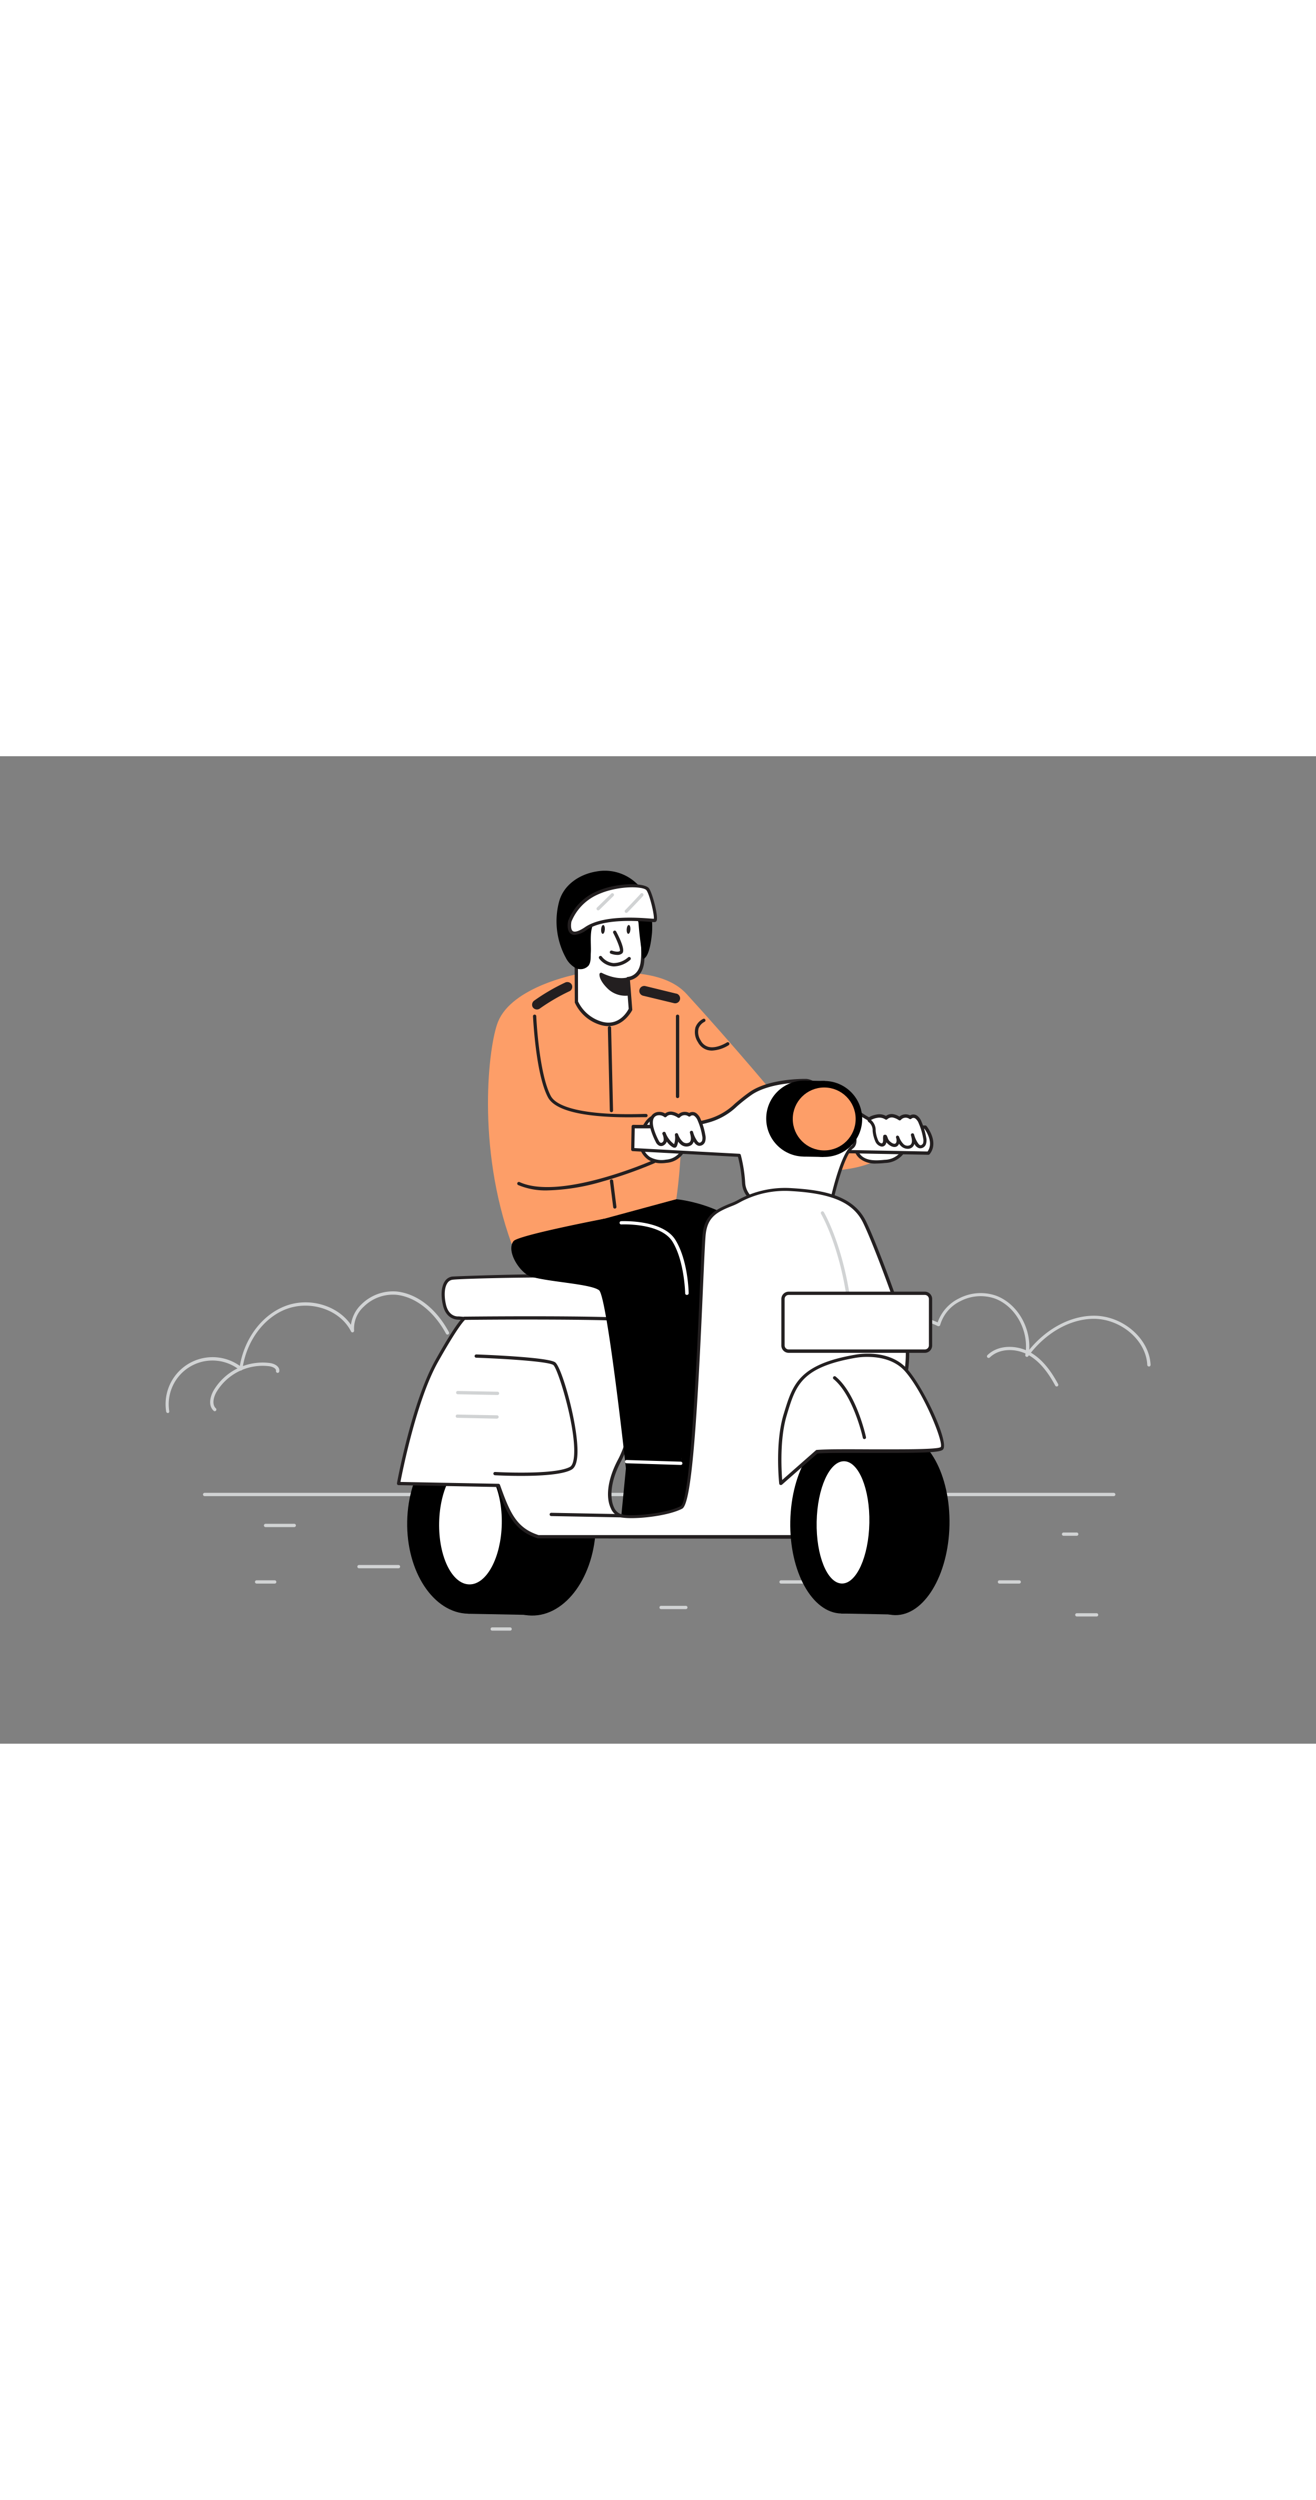 <svg xmlns="http://www.w3.org/2000/svg" viewBox="0 0 400 300" data-imageid="scooter-flatline" imageName="Scooter" class="illustrations_image" style="width: 158px;"><rect x="0" y="0" width="400" height="300" fill="#808080" stroke="none"/><g id="_52_scooter" data-name="#52_scooter"><path d="M338.52,224.79H62.2a.5.5,0,0,1-.5-.5.5.5,0,0,1,.5-.5H338.52a.51.51,0,0,1,.5.5A.5.5,0,0,1,338.52,224.79Z" fill="#d1d3d4"/><path d="M208.46,259.12h-7.52a.5.5,0,0,1-.5-.5.5.5,0,0,1,.5-.5h7.52a.5.5,0,0,1,.5.5A.51.51,0,0,1,208.46,259.12Z" fill="#d1d3d4"/><path d="M121.12,246.71h-12a.5.5,0,1,1,0-1h12a.5.5,0,1,1,0,1Z" fill="#d1d3d4"/><path d="M327.27,236.84h-4a.5.5,0,0,1-.5-.5.51.51,0,0,1,.5-.5h4a.51.51,0,0,1,.5.5A.5.5,0,0,1,327.27,236.84Z" fill="#d1d3d4"/><path d="M309.79,251.36h-6a.5.5,0,0,1-.5-.5.5.5,0,0,1,.5-.5h6a.51.51,0,0,1,.5.5A.5.5,0,0,1,309.79,251.36Z" fill="#d1d3d4"/><path d="M333.31,261.36h-6a.5.5,0,0,1-.5-.5.5.5,0,0,1,.5-.5h6a.51.51,0,0,1,.5.5A.5.5,0,0,1,333.31,261.36Z" fill="#d1d3d4"/><path d="M83.47,251.36H78a.5.5,0,0,1-.5-.5.5.5,0,0,1,.5-.5h5.5a.5.5,0,0,1,.5.5A.5.5,0,0,1,83.47,251.36Z" fill="#d1d3d4"/><path d="M89.44,234.2H80.72a.5.5,0,0,1-.5-.5.5.5,0,0,1,.5-.5h8.72a.5.5,0,0,1,.5.5A.51.51,0,0,1,89.44,234.2Z" fill="#d1d3d4"/><path d="M155.05,265.66h-5.44a.5.5,0,0,1-.5-.5.5.5,0,0,1,.5-.5h5.44a.5.5,0,0,1,.5.5A.5.5,0,0,1,155.05,265.66Z" fill="#d1d3d4"/><path d="M220.54,236.84H214a.5.5,0,0,1-.5-.5.51.51,0,0,1,.5-.5h6.58a.51.51,0,0,1,.5.5A.5.5,0,0,1,220.54,236.84Z" fill="#d1d3d4"/><path d="M244.53,251.36H237.4a.5.5,0,0,1-.5-.5.51.51,0,0,1,.5-.5h7.13a.51.51,0,0,1,.5.5A.5.5,0,0,1,244.53,251.36Z" fill="#d1d3d4"/><path d="M321.18,191.47a.49.49,0,0,1-.44-.26c-2.54-4.7-5.19-7.69-8.34-9.4-3.4-1.84-8.46-2.13-11.56.86a.5.5,0,0,1-.7-.72c3.45-3.33,9-3,12.74-1,3.33,1.81,6.11,4.92,8.74,9.81a.49.49,0,0,1-.21.67A.46.46,0,0,1,321.18,191.47Z" fill="#d1d3d4"/><path d="M65.31,199a.54.54,0,0,1-.34-.12c-1.73-1.54-1.13-4.25-.09-6.11a17.33,17.33,0,0,1,17.23-8.41c1.48.22,3,1.12,2.78,2.55a.5.5,0,0,1-1-.15c.12-.8-1.13-1.29-1.94-1.42a16.33,16.33,0,0,0-16.21,7.92c-.92,1.66-1.32,3.8-.11,4.87a.5.5,0,0,1,0,.7A.51.51,0,0,1,65.31,199Z" fill="#d1d3d4"/><path d="M51,199.53a.5.5,0,0,1-.49-.42,14.28,14.28,0,0,1,22.39-13.89c1.39-8.25,6.61-15.28,13.48-18.05,7.35-3,16.19-.41,20.29,5.57a10.45,10.45,0,0,1,3.25-6.28,13.64,13.64,0,0,1,10.83-3.82c6.15.74,11.87,5.23,15.7,12.33a.5.5,0,0,1-.88.48c-3.62-6.72-9.2-11.13-14.94-11.81a12.61,12.61,0,0,0-10,3.53,9,9,0,0,0-3,7.32.51.51,0,0,1-.36.53.49.49,0,0,1-.58-.26c-3.32-6.64-12.46-9.69-20-6.67-6.78,2.74-11.87,9.85-13,18.1a.51.51,0,0,1-.31.4.48.48,0,0,1-.5-.08A13.29,13.29,0,0,0,51.45,199a.51.51,0,0,1-.42.57Z" fill="#d1d3d4"/><path d="M349.21,185.4a.5.5,0,0,1-.5-.48c-.34-7.41-7.9-13.93-16.18-14-7.23,0-14.74,4.23-20,11.36a.48.48,0,0,1-.6.16.49.49,0,0,1-.29-.54c1.22-7.17-2.81-14.68-9.17-17.11a13.25,13.25,0,0,0-10.58.78,11.66,11.66,0,0,0-6.12,7.22.5.5,0,0,1-.29.33.52.52,0,0,1-.44,0,19.73,19.73,0,0,0-26.3,8.76.49.49,0,0,1-.66.24.5.5,0,0,1-.25-.66A20.79,20.79,0,0,1,285,172a12.8,12.8,0,0,1,6.46-7.26,14.26,14.26,0,0,1,11.38-.82c6.26,2.39,10.41,9.37,10,16.41,5.36-6.53,12.65-10.36,19.7-10.35,8.79,0,16.81,7,17.18,14.91a.51.51,0,0,1-.48.53Z" fill="#d1d3d4"/><path d="M190.45,214.31l-1.59,16.34s7.76,1.4,13.34-.35,7.61-2.51,12.82-.8c11.28,3.71,7.21-10.9,7.21-10.9l-15.3-3.78Z"/><path d="M205.56,134.58s20.47,1.75,27.33,17.35-7.6,69.94-7.6,69.94l-18.36-7.05s5.75-50.45-.54-57S167,141.19,167,141.19Z"/><path d="M267.83,122.1c-6.4,3.61-14.09,4-21.44,3.88a1.05,1.05,0,0,1-.85-.28,1,1,0,0,1-.12-.77q.77-7.26,2.11-14.44a1.12,1.12,0,0,1,.39-.8,1,1,0,0,1,.69-.09c1.87.19,3.66.93,5.54.93,1.4,0,2.79-.42,4.2-.33a11.69,11.69,0,0,1,2.85.66l4.13,1.33a5.45,5.45,0,0,1,2.34,1.2,1.88,1.88,0,0,1,.29,2.4" fill="#fd9e68" class="target-color"/><path d="M268.94,123.09c-2.53.26-5.36.4-7.3-1.24a5,5,0,0,1-1.56-4.93,7.42,7.42,0,0,1,2-3.19,7.5,7.5,0,0,1,2.48-1.78,8.23,8.23,0,0,1,3.85-.37,10.41,10.41,0,0,1,4.74,1.39,4.62,4.62,0,0,1,1.85,6.2A6.92,6.92,0,0,1,268.94,123.09Z" fill="#fff"/><path d="M266.37,123.75a7.54,7.54,0,0,1-5.05-1.52,5.39,5.39,0,0,1-1.72-5.43,7.84,7.84,0,0,1,2.15-3.42,8.07,8.07,0,0,1,2.66-1.89,8.9,8.9,0,0,1,4.08-.41,10.66,10.66,0,0,1,5,1.47c2.52,1.63,3.35,4.45,2,6.86a7.36,7.36,0,0,1-6.47,4.17h0A25.06,25.06,0,0,1,266.37,123.75Zm2.57-.66h0ZM267.16,112a6.34,6.34,0,0,0-2.38.4,7.16,7.16,0,0,0-2.32,1.67,7,7,0,0,0-1.9,3,4.47,4.47,0,0,0,1.4,4.42c1.79,1.51,4.51,1.37,6.93,1.12h0a6.4,6.4,0,0,0,5.7-3.67,4.11,4.11,0,0,0-1.68-5.53,9.8,9.8,0,0,0-4.51-1.32C268,112,267.6,112,267.16,112Z" fill="#231f20"/><path d="M256.27,104.49s7.42,7.3,14.08,7.82a100.75,100.75,0,0,0,10.88.36s3.66,4.54.95,7.92l-31.84-.6Z" fill="#fff"/><path d="M282.18,121.09h0l-31.84-.61a.49.49,0,0,1-.46-.67l5.94-15.5a.5.5,0,0,1,.81-.18c.07.07,7.37,7.18,13.77,7.69a102.61,102.61,0,0,0,10.82.36.49.49,0,0,1,.41.18c.16.2,3.88,4.89.94,8.54A.47.47,0,0,1,282.18,121.09Zm-31.13-1.59,30.88.59c1.88-2.64-.34-6.07-.94-6.91-1,0-5,.08-10.68-.37s-12-5.75-13.84-7.45Z" fill="#231f20"/><path d="M175.14,66.28S155.63,70,151.36,80.72c-2.87,7.16-6.61,37.71,4.14,67.43l50.06-13.57s2-13.4,1.2-22.08c0,0,27.85,14.57,32.22,14.58s18.82-13.61,18.82-13.61l-4.86-7.34s-10.77,7.55-12,3.89c-.63-1.9-20.34-24.8-32.22-37.75C202.94,65.93,191.88,64.72,175.14,66.28Z" fill="#fd9e68" class="target-color"/><path d="M190.89,67.6l.73,9.27s-2.67,5.76-8.49,4.37a12.07,12.07,0,0,1-7.94-6.63l-.09-16.89s4.29-2.41,2.93-12a34.21,34.21,0,0,0,16.6,2.3s1.24,10.15.58,14.79S190.89,67.6,190.89,67.6Z" fill="#fff"/><path d="M184.89,82a8,8,0,0,1-1.88-.23,12.45,12.45,0,0,1-8.3-6.94.41.41,0,0,1,0-.19l-.08-16.89a.49.49,0,0,1,.26-.45s4-2.42,2.67-11.51a.52.52,0,0,1,.72-.55,34,34,0,0,0,16.32,2.26.52.52,0,0,1,.38.1.55.55,0,0,1,.2.35c.05.42,1.24,10.27.58,14.93-.55,3.91-3.15,4.92-4.28,5.18l.69,8.8a.47.47,0,0,1,0,.26S189.76,82,184.89,82ZM175.7,74.5a11.59,11.59,0,0,0,7.55,6.23c4.95,1.19,7.43-3.16,7.84-4l-.72-9.13a.52.52,0,0,1,.13-.38.5.5,0,0,1,.36-.18c.14,0,3.26-.24,3.84-4.38.56-3.93-.29-12-.52-14.14a34.51,34.51,0,0,1-15.52-2.07c.87,7.91-2.11,10.8-3,11.5Z" fill="#231f20"/><path d="M191,72.21a7.37,7.37,0,0,1-6-1.94c-2.59-2.52-2.38-4-2.38-4s4.15,2.29,8,1.46Z" fill="#231f20"/><path d="M190.15,72.77a7.72,7.72,0,0,1-5.42-2.14c-2.69-2.62-2.54-4.25-2.52-4.42a.47.47,0,0,1,.27-.38.5.5,0,0,1,.46,0s4,2.19,7.6,1.42a.51.51,0,0,1,.4.08.54.54,0,0,1,.21.36l.39,4.46a.51.51,0,0,1-.42.54A5.6,5.6,0,0,1,190.15,72.77Zm-6.76-5.61a8.5,8.5,0,0,0,2,2.75,6.91,6.91,0,0,0,5.08,1.85l-.3-3.43A13.32,13.32,0,0,1,183.39,67.16Z" fill="#231f20"/><path d="M186.83,53.5s2.76,5.23,1.93,6-2.92,0-2.92,0" fill="#fff"/><path d="M187.6,60.37a6,6,0,0,1-1.93-.37.49.49,0,0,1-.29-.64.5.5,0,0,1,.64-.3c.58.22,1.94.52,2.4.09.2-.43-.74-3-2-5.41a.5.5,0,1,1,.88-.47c1.35,2.54,2.75,5.75,1.83,6.61A2.14,2.14,0,0,1,187.6,60.37Z" fill="#231f20"/><path d="M186.75,63.86h-.34a6.05,6.05,0,0,1-4.28-2.37.52.52,0,0,1,.07-.71.49.49,0,0,1,.7.06,5.07,5.07,0,0,0,3.57,2,6.71,6.71,0,0,0,4.41-1.71.51.51,0,0,1,.71,0,.5.5,0,0,1,0,.71A7.87,7.87,0,0,1,186.75,63.86Z" fill="#231f20"/><ellipse cx="183.27" cy="52.61" rx="1.35" ry="0.57" transform="translate(119.2 232.2) rotate(-86.38)" fill="#231f20"/><ellipse cx="191.04" cy="52.61" rx="1.35" ry="0.57" transform="translate(126.48 239.95) rotate(-86.38)" fill="#231f20"/><path d="M178.83,55.24a8,8,0,0,0-2-2.34,2.62,2.62,0,0,0-1.49-.68,2.34,2.34,0,0,0-1.27.39,4.91,4.91,0,0,0-2.25,3.24,4.12,4.12,0,0,0,.07,1.88A4.26,4.26,0,0,0,173.7,60a11.85,11.85,0,0,0,2.65,1.18" fill="#fff"/><path d="M176.35,61.67l-.17,0a13,13,0,0,1-2.76-1.23,4.79,4.79,0,0,1-2-2.53,4.35,4.35,0,0,1-.08-2.13,5.4,5.4,0,0,1,2.48-3.58,3,3,0,0,1,1.56-.47,3.23,3.23,0,0,1,1.79.79,8.69,8.69,0,0,1,2.13,2.5.51.51,0,1,1-.9.5,7.57,7.57,0,0,0-1.87-2.19,2.13,2.13,0,0,0-1.19-.56,1.81,1.81,0,0,0-1,.32,4.37,4.37,0,0,0-2,2.88,3.45,3.45,0,0,0,.06,1.64,3.72,3.72,0,0,0,1.6,2,11.63,11.63,0,0,0,2.54,1.13.52.52,0,0,1,.31.66A.51.51,0,0,1,176.35,61.67Z" fill="#231f20"/><path d="M171.79,60.88l.1.17a7.41,7.41,0,0,0,3,3.26,3.29,3.29,0,0,0,4-.69c.8-1.11.6-2.65.69-3.94.17-2.45-.53-6.87,1-9,.72-1,2.73-1.07,3.81-1.2a36,36,0,0,1,6.05-.18,17.13,17.13,0,0,1,2.37.23c1.15.2,1.22.5,1.31,1.66.24,3.27.71,6.51,1.14,9.76a1.14,1.14,0,0,0,.24.64c1.94-.62,2.51-6.18,2.67-7.87a24.37,24.37,0,0,0-1.48-10.43,11.89,11.89,0,0,0-3.28-4.72A14,14,0,0,0,181.38,35c-5.2.82-10.13,4.05-11.48,9.32A23.2,23.2,0,0,0,171.79,60.88Z"/><ellipse cx="161.85" cy="233.17" rx="27.69" ry="19.05" transform="matrix(0.02, -1, 1, 0.02, -74.35, 390.57)"/><rect x="124.63" y="223.47" width="55.39" height="19.05" transform="translate(-83.51 380.88) rotate(-88.91)"/><ellipse cx="142.81" cy="232.81" rx="27.69" ry="19.05" transform="translate(-92.67 371.18) rotate(-88.91)"/><ellipse cx="142.81" cy="232.81" rx="18.58" ry="9.52" transform="matrix(0.02, -1, 1, 0.02, -92.67, 371.18)" fill="#fff"/><path d="M139.43,170.69s-3.35.35-4.33-4,0-7.7,2.36-8.07,59.11-2,60.73,1.15,2.12,8.37-4,12S139.43,170.69,139.43,170.69Z" fill="#fff"/><path d="M180.83,173.6c-15.91,0-39.66-2.24-41.41-2.41-.48,0-3.81,0-4.8-4.43-.69-3-.47-5.69.59-7.25a3.21,3.21,0,0,1,2.17-1.42c.56-.09,59.3-2.4,61.25,1.41s1.83,9.08-4.22,12.66C192.61,173.22,187.38,173.6,180.83,173.6Zm-41.4-3.41h0c.49,0,48.48,4.61,54.42,1.1,6.87-4.05,4.68-9.71,3.84-11.34-2-2.58-56.81-1.42-60.2-.89a2.18,2.18,0,0,0-1.5,1c-.9,1.32-1.07,3.74-.45,6.47.87,3.92,3.68,3.67,3.79,3.66Z" fill="#231f20"/><path d="M202.5,123.05a7.55,7.55,0,0,1-5.24-.9,6.28,6.28,0,0,1-2.64-5,9.38,9.38,0,0,1,1.7-5.49,6.3,6.3,0,0,1,1.52-1.69,5.51,5.51,0,0,1,4.6-.67,11.63,11.63,0,0,1,4.17,2.3,5.38,5.38,0,0,1,1.6,1.76c1,2.08.47,4.52-.6,6.46A6.31,6.31,0,0,1,202.5,123.05Z" fill="#fff"/><path d="M201,123.66a7.28,7.28,0,0,1-4-1.09,6.81,6.81,0,0,1-2.86-5.37,9.92,9.92,0,0,1,1.78-5.8,6.69,6.69,0,0,1,1.65-1.81,6,6,0,0,1,5-.75,11.71,11.71,0,0,1,4.36,2.39,5.94,5.94,0,0,1,1.74,1.93c1,2,.74,4.47-.61,6.92a6.81,6.81,0,0,1-5.48,3.46h0A10.64,10.64,0,0,1,201,123.66Zm-.21-14.06a4.49,4.49,0,0,0-2.67.8,5.84,5.84,0,0,0-1.4,1.55,9,9,0,0,0-1.61,5.2,5.8,5.8,0,0,0,2.41,4.59,7.23,7.23,0,0,0,4.9.82h0a5.84,5.84,0,0,0,4.75-3c.56-1,1.74-3.65.58-6A5.05,5.05,0,0,0,206.3,112a10.92,10.92,0,0,0-4-2.21A6.15,6.15,0,0,0,200.8,109.6Z" fill="#231f20"/><path d="M244.73,98.55s-10.87-.16-16.71,4-6.37,6.39-13.13,8.34-22.43,1.63-22.43,1.63l-.13,7,32.38,1.76a44.73,44.73,0,0,1,1.32,8.4,6.75,6.75,0,0,0,2.5,4.86l24.19.95s3.05-14.31,6.26-16.66C263.4,115.57,250,98.23,244.73,98.55Z" fill="#fff"/><path d="M252.72,136h0L228.51,135a.49.49,0,0,1-.28-.11,7.16,7.16,0,0,1-2.7-5.26,41.27,41.27,0,0,0-1.22-7.92l-32-1.73a.5.5,0,0,1-.47-.51l.13-7a.5.5,0,0,1,.16-.34.46.46,0,0,1,.35-.14c.16,0,15.67.29,22.28-1.62a19.12,19.12,0,0,0,8.6-4.8c1.17-1,2.5-2.13,4.38-3.47,5.84-4.15,16.32-4.08,17-4.07,4.25-.26,12.71,9.35,15,15.8,1.18,3.26.39,4.71-.48,5.35-2.51,1.84-5.24,12.44-6.08,16.37A.49.49,0,0,1,252.72,136Zm-24-1.94,23.6.93c.54-2.42,3.32-14.32,6.37-16.55,1.08-.8.67-2.73.13-4.21-2.3-6.37-10.41-15.15-13.94-15.15h-.16c-.11,0-10.77-.12-16.41,3.9a54.37,54.37,0,0,0-4.31,3.41,20.19,20.19,0,0,1-9,5c-6.15,1.78-19.3,1.7-22.07,1.66l-.11,6,31.89,1.73a.49.49,0,0,1,.46.37,44.19,44.19,0,0,1,1.34,8.54A6.18,6.18,0,0,0,228.72,134Z" fill="#231f20"/><circle cx="244.43" cy="110.09" r="11.54"/><circle cx="250.52" cy="110.2" r="11.54"/><rect x="235.94" y="107.1" width="23.08" height="6.09" transform="translate(132.66 355.49) rotate(-88.91)"/><circle cx="250.52" cy="110.2" r="9.56" fill="#fd9e68" class="target-color"/><path d="M240.91,237a2.75,2.75,0,0,1-.52.11H163.62c-7-2.22-9.05-7-12.12-15.61l-30.38-.58s4.42-24.34,11.53-37.08,8.57-13.12,8.57-13.12,57.94-.67,57.9,1.42-5.87,32.45-10.83,41.73-3,16.18.72,16.87,13.91-.41,18.12-2.62,6-72.93,6.83-82.49c.52-6.18,3.75-7.66,8.86-9.69a24.66,24.66,0,0,0,2.41-1.21,29.27,29.27,0,0,1,15.33-3.14c11.1.64,18.77,2.85,22.17,9.79s11.53,28.94,12.48,33.75,2,15.44-6.6,29.64S242.39,236.2,240.91,237Z" fill="#fff"/><path d="M163.62,237.62l-.15,0c-7.15-2.25-9.29-7.16-12.32-15.6l-30-.57a.51.51,0,0,1-.38-.18.5.5,0,0,1-.1-.41c0-.24,4.51-24.57,11.58-37.23,6.7-12,8.49-13.26,8.89-13.37h.12c9.37-.11,56.22-.54,58.2,1.46a.65.65,0,0,1,.2.47c-.05,2.45-5.91,32.63-10.89,42-3.44,6.43-3.37,11.43-2.15,14a3.69,3.69,0,0,0,2.52,2.2c3.49.65,13.61-.38,17.79-2.58,3-1.56,5-47.33,5.82-66.88.32-7.24.57-13,.76-15.22.53-6.37,3.83-8,9.17-10.11a15.36,15.36,0,0,0,1.78-.87l.57-.31a29.85,29.85,0,0,1,15.6-3.2c9.43.55,18.7,2.15,22.59,10.07,3.37,6.85,11.56,29,12.52,33.87,1.85,9.37-.46,19.74-6.67,30-8.82,14.57-26.44,31.62-27.88,32.4h0a1.9,1.9,0,0,1-.68.17Zm77.29-.61h0Zm-77.21-.39h76.69l.3-.06c1.51-.89,19-18,27.49-32,6.08-10.05,8.34-20.17,6.54-29.29-1-4.82-9.09-26.82-12.43-33.63-3-6-9.27-8.79-21.76-9.52a28.85,28.85,0,0,0-15.07,3.09l-.56.3a17.44,17.44,0,0,1-1.89.93c-5.13,2-8.06,3.47-8.55,9.27-.19,2.24-.44,7.95-.76,15.18-1.77,40.68-3.45,66.19-6.34,67.71-4.43,2.33-14.73,3.36-18.44,2.67a4.6,4.6,0,0,1-3.24-2.74c-1.71-3.57-.9-9.12,2.17-14.86,4.83-9,10.43-38.17,10.76-41.3-2.89-1.26-35.56-1.37-57.28-1.12-.19.16-2,1.76-8.25,12.87-6.38,11.44-10.64,32.6-11.36,36.36l29.79.56a.5.5,0,0,1,.46.33C155,229.89,157,234.47,163.7,236.62Z" fill="#231f20"/><ellipse cx="272.24" cy="233.06" rx="27.69" ry="16.03" transform="matrix(0.02, -1, 1, 0.02, 34.06, 500.83)"/><rect x="236.54" y="224.89" width="55.39" height="16.03" transform="translate(26.35 492.67) rotate(-88.91)"/><ellipse cx="256.22" cy="232.76" rx="27.69" ry="16.03" transform="translate(18.64 484.51) rotate(-88.91)"/><ellipse cx="256.22" cy="232.76" rx="18.58" ry="8.01" transform="translate(18.64 484.51) rotate(-88.91)" fill="#fff"/><path d="M259.93,182.29s10.05-2,15.54,4.27,12.37,22.18,10.78,23.71-30.14.37-38,1l-10.95,9.63S236,208.69,238.67,200,242.85,185.25,259.93,182.29Z" fill="#fff"/><path d="M237.34,221.4a.53.53,0,0,1-.18,0,.49.49,0,0,1-.32-.41c-.05-.5-1.31-12.4,1.35-21.1l.16-.52c2.59-8.46,4.46-14.58,21.49-17.53.51-.1,10.42-2,16,4.43,5.11,5.85,12.83,22.4,10.75,24.4-1,1-7.84,1-22.13,1-6.59,0-12.83-.06-16,.17l-10.84,9.52A.5.5,0,0,1,237.34,221.4Zm26.28-38.91a20.47,20.47,0,0,0-3.6.29h0c-16.43,2.85-18.13,8.42-20.71,16.84l-.15.53c-2.18,7.09-1.65,16.68-1.41,19.73l10.22-9a.48.48,0,0,1,.29-.13c3.14-.25,9.5-.22,16.23-.18,8.61,0,20.4.1,21.43-.68,1-1.23-5-16.33-10.81-23C271.88,183.21,267,182.49,263.62,182.49Zm-3.69-.2h0Z" fill="#231f20"/><path d="M258.86,175.12a.49.49,0,0,1-.5-.47c-1.22-22.72-8.73-35.5-8.81-35.63a.5.5,0,0,1,.17-.68.49.49,0,0,1,.69.17c.08.13,7.71,13.09,9,36.08a.5.5,0,0,1-.48.53Z" fill="#d1d3d4"/><path d="M262.74,207.46a.5.5,0,0,1-.49-.39c0-.13-2.87-12.85-8.84-17.8a.5.5,0,1,1,.64-.76c6.23,5.16,9.06,17.81,9.17,18.35a.5.5,0,0,1-.38.59Z" fill="#231f20"/><path d="M189,231.25h0l-21.44-.4a.5.5,0,0,1,0-1l21.44.41a.5.5,0,1,1,0,1Z" fill="#231f20"/><path d="M158.34,218.65c-4.18,0-7.59-.19-7.91-.2a.52.52,0,0,1-.47-.53.5.5,0,0,1,.53-.47c.18,0,18.07,1,22.72-1.53.75-.4,1.19-1.72,1.3-3.82.45-8.77-5-26.23-6.35-27.16-1.57-1.07-14.87-1.9-23.43-2.2a.51.51,0,0,1-.48-.52.53.53,0,0,1,.52-.48c2.21.08,21.64.81,23.95,2.38,2.08,1.41,7.21,19.68,6.79,28-.13,2.54-.73,4.06-1.82,4.65C170.88,218.32,163.92,218.65,158.34,218.65Z" fill="#231f20"/><path d="M202.19,109.21a2.23,2.23,0,0,1,2-.7,5.1,5.1,0,0,1,2.06.88,2.42,2.42,0,0,1,3.22-.39,1.42,1.42,0,0,1,1.84-.09,3.58,3.58,0,0,1,1.14,1.63,20.19,20.19,0,0,1,1.37,4.61,3.41,3.41,0,0,1,0,1.82,1.34,1.34,0,0,1-1.41.92,1.81,1.81,0,0,1-1-.86,9,9,0,0,1-1.23-2.74c.34,1.15.61,2.59-.3,3.38a2.15,2.15,0,0,1-2.7-.18,6.15,6.15,0,0,1-1.55-2.48,6.13,6.13,0,0,1-.29,3.09.51.51,0,0,1-.25.32.52.52,0,0,1-.38-.08,8.06,8.06,0,0,1-2.86-3.74,3.89,3.89,0,0,1,.39,2.18c-.16.73-.95,1.38-1.65,1.09a1.89,1.89,0,0,1-.84-1,22.12,22.12,0,0,1-1.4-3.42c-.38-1.21-.68-3,.2-4.11A2.76,2.76,0,0,1,202.19,109.21Z" fill="#fff"/><path d="M205,118.93a1.08,1.08,0,0,1-.54-.16,5.57,5.57,0,0,1-1.79-1.69,2.1,2.1,0,0,1-1,1.17,1.51,1.51,0,0,1-1.29.08,2.31,2.31,0,0,1-1.09-1.19,22.21,22.21,0,0,1-1.44-3.5c-.35-1.14-.79-3.24.29-4.57a2.8,2.8,0,0,1,1.94-1,3.48,3.48,0,0,1,2.09.46,2.78,2.78,0,0,1,2.16-.54,5.07,5.07,0,0,1,1.91.73,3,3,0,0,1,3.25-.36,2,2,0,0,1,2.17.11,4.08,4.08,0,0,1,1.32,1.85,20,20,0,0,1,1.4,4.72,3.93,3.93,0,0,1-.06,2.07,1.84,1.84,0,0,1-2,1.24A2.24,2.24,0,0,1,211,117.3l-.15-.22a2.17,2.17,0,0,1-.64,1,2.68,2.68,0,0,1-3.35-.18,4,4,0,0,1-.74-.81,5.69,5.69,0,0,1-.32,1.21,1,1,0,0,1-.54.62A.82.82,0,0,1,205,118.93Zm-3.15-4.83a.49.49,0,0,1,.45.28,7.55,7.55,0,0,0,2.59,3.48,5.64,5.64,0,0,0,.25-2.77.51.51,0,0,1,.36-.56.48.48,0,0,1,.59.29,5.61,5.61,0,0,0,1.41,2.28,1.69,1.69,0,0,0,2.06.2c.49-.44.57-1.24.24-2.52l-.1-.37a.49.49,0,0,1,.35-.6.5.5,0,0,1,.61.34c0,.12.07.24.1.37a8.49,8.49,0,0,0,1.07,2.23c.17.25.43.6.73.66s.71-.27.85-.62a3,3,0,0,0,0-1.55,19.57,19.57,0,0,0-1.33-4.5,3.18,3.18,0,0,0-1-1.42.93.93,0,0,0-1.18,0,.5.5,0,0,1-.68.07,1.92,1.92,0,0,0-2.53.3.51.51,0,0,1-.66.11,4.86,4.86,0,0,0-1.86-.81,1.73,1.73,0,0,0-1.58.52.51.51,0,0,1-.71.07,2.42,2.42,0,0,0-1.73-.5,1.76,1.76,0,0,0-1.25.6c-.82,1-.35,2.89-.12,3.65a20.25,20.25,0,0,0,1.38,3.34c.15.3.33.63.58.73a.5.5,0,0,0,.44,0,1.06,1.06,0,0,0,.53-.69,3.55,3.55,0,0,0-.36-1.9.49.49,0,0,1,.26-.63A.51.51,0,0,1,201.8,114.1Z" fill="#231f20"/><path d="M269.41,109.89a2.48,2.48,0,0,1,2-.66,5.22,5.22,0,0,1,2.06.88,2.41,2.41,0,0,1,3.21-.39,1.44,1.44,0,0,1,1.85-.09,3.69,3.69,0,0,1,1.14,1.64,20,20,0,0,1,1.37,4.6,3.61,3.61,0,0,1,0,1.82,1.36,1.36,0,0,1-1.41.93,1.87,1.87,0,0,1-1.05-.87,9,9,0,0,1-1.23-2.74c.34,1.15.6,2.59-.3,3.38a2.17,2.17,0,0,1-2.71-.18,6.23,6.23,0,0,1-1.54-2.48c.26.62.21,2.1-.53,2.41s-2-.58-2.5-1.18a11.49,11.49,0,0,1-.72-1.51c-.12.49,0,1-.09,1.52a2,2,0,0,1-.19.68.81.81,0,0,1-.53.43.87.87,0,0,1-.48,0,2.17,2.17,0,0,1-1.19-1.06,9.86,9.86,0,0,1-.85-3.17c-.12-1-.22-2.24-1.18-2.9a.84.84,0,0,1-.28-.25c-.39-.8,2.18-1.32,2.64-1.37A3.7,3.7,0,0,1,269.41,109.89Z" fill="#fff"/><path d="M275.94,119.28a3,3,0,0,1-1.9-.69,4,4,0,0,1-.78-.87,1.55,1.55,0,0,1-.78.88c-1.1.46-2.42-.51-3.06-1.3a2.22,2.22,0,0,1-.2.58,1.33,1.33,0,0,1-.86.69,1.41,1.41,0,0,1-.75-.06,2.67,2.67,0,0,1-1.47-1.29,10.44,10.44,0,0,1-.9-3.36l0-.13a3.16,3.16,0,0,0-1-2.41,1.18,1.18,0,0,1-.45-.44.86.86,0,0,1,0-.81c.52-.94,3-1.27,3-1.27a4.18,4.18,0,0,1,2.5.48,2.91,2.91,0,0,1,2.16-.54,5.06,5.06,0,0,1,1.92.74,3,3,0,0,1,3.25-.37,2,2,0,0,1,2.17.11,4.08,4.08,0,0,1,1.32,1.85,21,21,0,0,1,1.4,4.72,3.83,3.83,0,0,1-.07,2.07,1.83,1.83,0,0,1-2,1.24,2.26,2.26,0,0,1-1.36-1.07l-.15-.23a2.26,2.26,0,0,1-.64,1A2.18,2.18,0,0,1,275.94,119.28Zm-3.13-4a.5.5,0,0,1,.46.31,5.82,5.82,0,0,0,1.4,2.29,1.7,1.7,0,0,0,2.06.19c.5-.44.58-1.24.25-2.53,0-.12-.07-.24-.1-.36a.49.49,0,0,1,.35-.6.5.5,0,0,1,.61.34c0,.12.07.24.1.36a8.37,8.37,0,0,0,1.06,2.24c.19.28.44.6.73.66s.72-.27.85-.62a3.12,3.12,0,0,0,0-1.55,19.59,19.59,0,0,0-1.34-4.5,3.18,3.18,0,0,0-1-1.42.94.94,0,0,0-1.18,0,.5.5,0,0,1-.68.07,1.92,1.92,0,0,0-2.53.3.5.5,0,0,1-.65.11,4.93,4.93,0,0,0-1.86-.81,2,2,0,0,0-1.64.53.5.5,0,0,1-.61.06,3.2,3.2,0,0,0-2.18-.52,6.09,6.09,0,0,0-2.17.68,4,4,0,0,1,1.42,3.14l0,.14a9.28,9.28,0,0,0,.8,3,1.56,1.56,0,0,0,.89.81.51.51,0,0,0,.23,0,.38.38,0,0,0,.19-.19,1.59,1.59,0,0,0,.14-.51,3.92,3.92,0,0,0,0-.6,4.07,4.07,0,0,1,.07-1A.5.5,0,0,1,269,115a.49.49,0,0,1,.5.23,4,4,0,0,1,.32.71,2.91,2.91,0,0,0,.37.75c.46.57,1.41,1.25,1.92,1s.47-1.25.26-1.76a.5.5,0,0,1,.27-.65A.43.43,0,0,1,272.81,115.23Z" fill="#231f20"/><path d="M155.62,148.19c-1.19,3.4,3,9.23,5.91,9.95,5.61,1.63,18.09,2.18,20.55,4.1s8.17,54.12,8.17,54.12l16.68-1.54c1.45-9.28,10.31-60.87-3.51-68.6-3.74-2.09-19.81-5.69-19.81-5.69s-26.09,5-27.51,6.78A3,3,0,0,0,155.62,148.19Z"/><path d="M151.2,194.07h0l-12.07-.23a.49.49,0,0,1-.49-.51.48.48,0,0,1,.51-.49l12.07.23a.5.5,0,0,1,0,1Z" fill="#d1d3d4"/><path d="M151.06,201.26h0L139,201a.5.5,0,0,1-.49-.51A.5.5,0,0,1,139,200l12.07.23a.5.5,0,0,1,0,1Z" fill="#d1d3d4"/><path d="M205.94,103.87a.49.49,0,0,1-.49-.5V79a.5.5,0,1,1,1,0v24.4A.5.5,0,0,1,205.94,103.87Z" fill="#231f20"/><path d="M191.14,109.7c-9.55,0-21.93-1-24.6-6.1C162.83,96.54,162.06,79.7,162,79a.5.5,0,1,1,1,0c0,.17.79,17.32,4.4,24.19,2.11,4,12.46,6,28.41,5.48h.53a.5.5,0,1,1,0,1l-.49,0C194.42,109.66,192.83,109.7,191.14,109.7Z" fill="#231f20"/><path d="M166.4,131.91a21.49,21.49,0,0,1-8.86-1.61.5.5,0,1,1,.41-.91c12.48,5.69,40.34-6.56,40.62-6.68a.5.5,0,0,1,.41.91,130.17,130.17,0,0,1-15.78,5.56A64.68,64.68,0,0,1,166.4,131.91Z" fill="#231f20"/><path d="M206.93,215.32h0l-16.47-.51a.5.5,0,0,1,0-1l16.47.51a.51.51,0,0,1,.49.52A.5.5,0,0,1,206.93,215.32Z" fill="#fff"/><path d="M208.75,163.66a.49.49,0,0,1-.49-.49c0-.09-.23-9.77-3.83-15.65s-15.49-5.27-15.61-5.27a.5.5,0,1,1,0-1c.51,0,12.68-.5,16.5,5.74s4,15.75,4,16.15a.49.49,0,0,1-.49.51Z" fill="#fff"/><path d="M173.15,50.24a15.68,15.68,0,0,1,8-8.52c6.21-3,14.66-2.75,15.74-1.3s3,9.36,2.13,9.47-14.58-1.84-20.87,2.43S173.15,50.24,173.15,50.24Z" fill="#fff"/><path d="M174.67,54.29a2.06,2.06,0,0,1-1.14-.32c-1.42-1-.93-3.55-.86-3.84a.11.11,0,0,1,0-.05,16,16,0,0,1,8.23-8.81c6.29-3,15-2.91,16.35-1.15,1.06,1.42,2.89,8.53,2.34,9.83a.7.7,0,0,1-.55.44,11.22,11.22,0,0,1-1.47-.07c-3.85-.29-14.06-1.06-19.18,2.41A7.33,7.33,0,0,1,174.67,54.29Zm-1-3.92c-.12.59-.27,2.28.45,2.77.36.24,1.33.4,3.75-1.24,5.41-3.66,15.87-2.88,19.81-2.58l1.06.07c.16-1.29-1.29-7.38-2.25-8.67s-9-1.48-15.12,1.45A15.32,15.32,0,0,0,173.64,50.37Z" fill="#231f20"/><path d="M181.82,46.83a.5.5,0,0,1-.35-.86l4.31-4.21a.48.48,0,0,1,.7,0,.49.49,0,0,1,0,.7l-4.31,4.22A.54.54,0,0,1,181.82,46.83Z" fill="#d1d3d4"/><path d="M190.37,47.6a.47.47,0,0,1-.35-.14.49.49,0,0,1,0-.7c1.71-1.78,4.36-4.57,4.66-4.95a.5.5,0,1,1,.79.61c-.42.55-4.29,4.57-4.73,5A.51.51,0,0,1,190.37,47.6Z" fill="#d1d3d4"/><path d="M185.84,108.15a.49.49,0,0,1-.49-.49l-.59-25.15a.49.49,0,0,1,.48-.51.51.51,0,0,1,.51.49l.59,25.15a.5.5,0,0,1-.48.51Z" fill="#231f20"/><path d="M186.87,137.43a.49.49,0,0,1-.49-.43l-1-7.89a.49.49,0,0,1,.43-.55.5.5,0,0,1,.56.42l1,7.89a.5.5,0,0,1-.43.56Z" fill="#231f20"/><path d="M216.41,89.43a5.53,5.53,0,0,1-1.28-.15,4.72,4.72,0,0,1-3-2.41,5.57,5.57,0,0,1-.73-4.53,4.69,4.69,0,0,1,2.4-2.58.5.5,0,0,1,.39.91,3.72,3.72,0,0,0-1.85,2,4.62,4.62,0,0,0,.66,3.71,3.75,3.75,0,0,0,2.39,1.93c2.5.61,5.51-1.33,5.54-1.35a.5.5,0,0,1,.69.15.49.49,0,0,1-.14.68A10.46,10.46,0,0,1,216.41,89.43Z" fill="#231f20"/><rect x="237.99" y="163.16" width="44.85" height="17.6" rx="1.73" fill="#fff"/><path d="M281.1,181.26H239.72a2.23,2.23,0,0,1-2.23-2.23V164.9a2.23,2.23,0,0,1,2.23-2.23H281.1a2.23,2.23,0,0,1,2.23,2.23V179A2.23,2.23,0,0,1,281.1,181.26Zm-41.38-17.6a1.24,1.24,0,0,0-1.23,1.24V179a1.23,1.23,0,0,0,1.23,1.23H281.1a1.24,1.24,0,0,0,1.24-1.23V164.9a1.25,1.25,0,0,0-1.24-1.24Z" fill="#231f20"/><path d="M173.75,69.34a1.53,1.53,0,0,0-2.05-.54,60.31,60.31,0,0,0-9.26,5.4,1.54,1.54,0,0,0-.54,2,1.52,1.52,0,0,0,2.06.54,59.74,59.74,0,0,1,9.25-5.4A1.5,1.5,0,0,0,173.75,69.34Z" fill="#231f20"/><path d="M205.57,72.13l-9.35-2.28a1.5,1.5,0,1,0-.8,2.9L204.77,75a1.5,1.5,0,1,0,.8-2.89Z" fill="#231f20"/></g></svg>